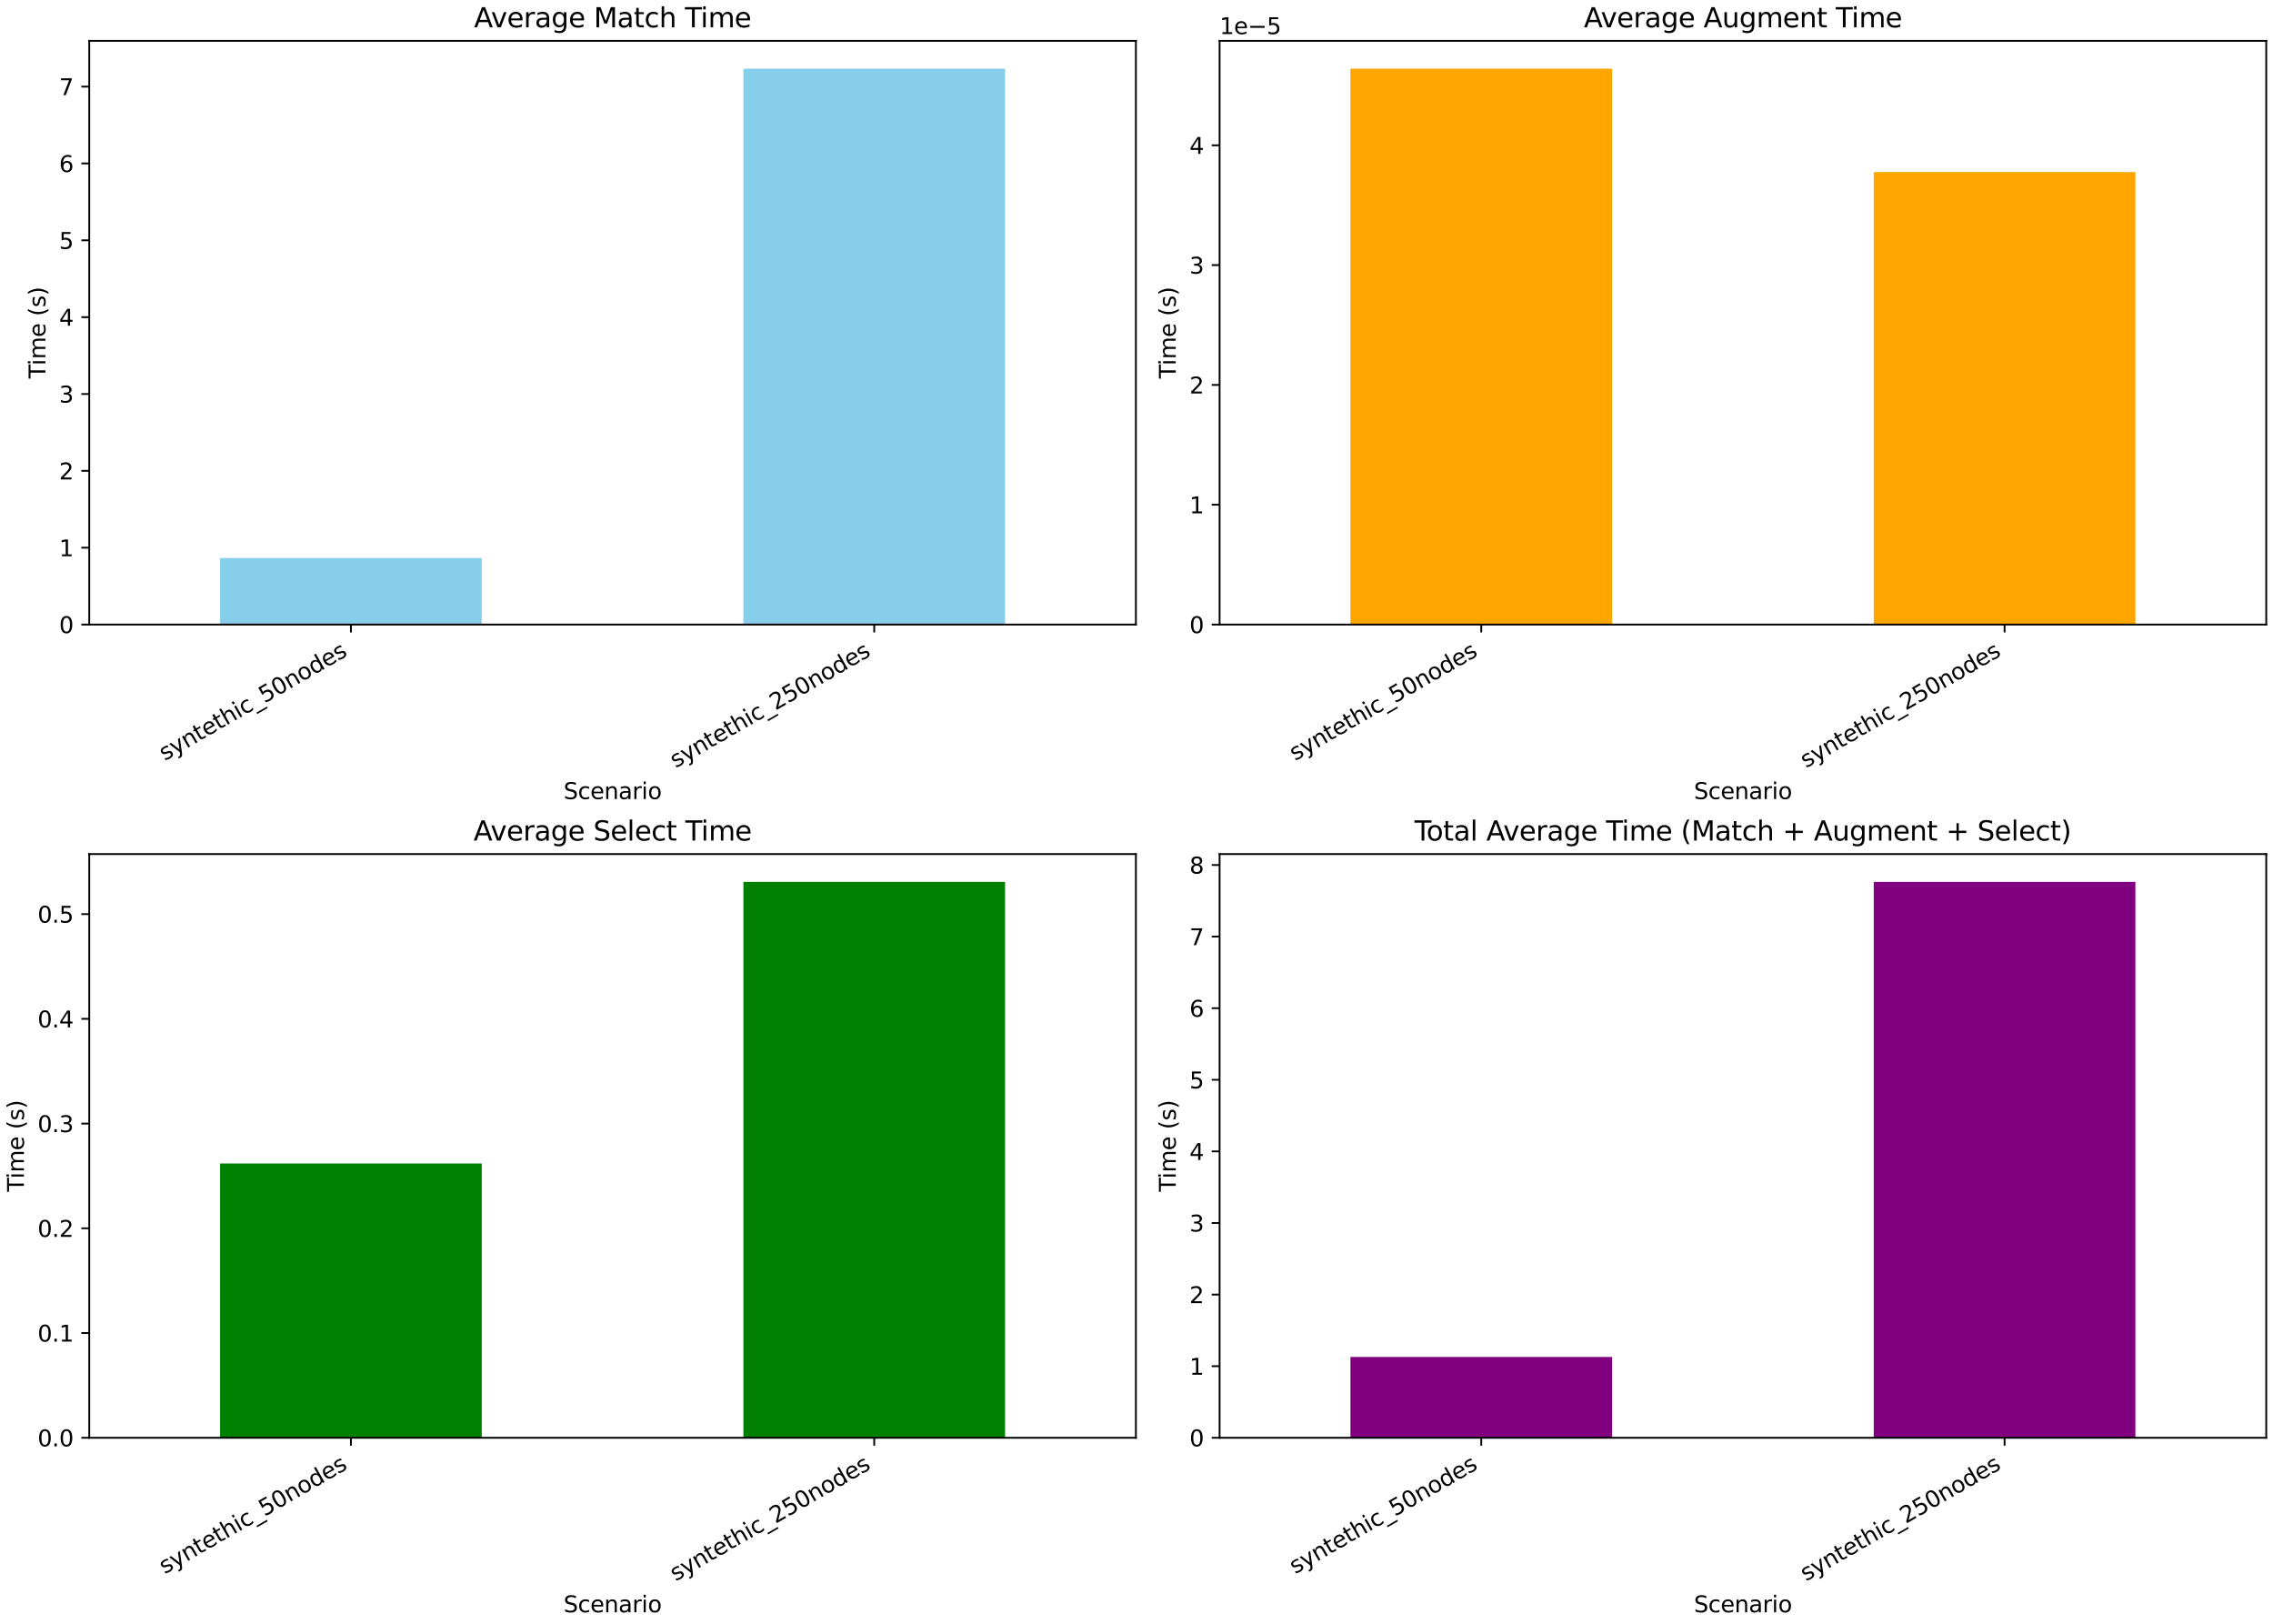 <?xml version="1.0" encoding="utf-8" standalone="no"?>
<!DOCTYPE svg PUBLIC "-//W3C//DTD SVG 1.1//EN"
  "http://www.w3.org/Graphics/SVG/1.1/DTD/svg11.dtd">
<svg xmlns:xlink="http://www.w3.org/1999/xlink" width="1008pt" height="720pt" viewBox="0 0 1008 720" xmlns="http://www.w3.org/2000/svg" version="1.1">
 <defs>
  <style type="text/css">*{stroke-linejoin: round; stroke-linecap: butt}</style>
 </defs>
 <g id="figure_1">
  <g id="patch_1">
   <path d="M 0 720 
L 1008 720 
L 1008 0 
L 0 0 
z
" style="fill: #ffffff"/>
  </g>
  <g id="axes_1">
   <g id="patch_2">
    <path d="M 39.581 276.935 
L 503.73 276.935 
L 503.73 18.118 
L 39.581 18.118 
z
" style="fill: #ffffff"/>
   </g>
   <g id="patch_3">
    <path d="M 97.6 276.935 
L 213.637 276.935 
L 213.637 247.419 
L 97.6 247.419 
z
" clip-path="url(#p282d634ac4)" style="fill: #87ceeb"/>
   </g>
   <g id="patch_4">
    <path d="M 329.675 276.935 
L 445.712 276.935 
L 445.712 30.443 
L 329.675 30.443 
z
" clip-path="url(#p282d634ac4)" style="fill: #87ceeb"/>
   </g>
   <g id="matplotlib.axis_1">
    <g id="xtick_1">
     <g id="line2d_1">
      <defs>
       <path id="m4f4ecd2195" d="M 0 0 
L 0 3.5 
" style="stroke: #000000; stroke-width: 0.8"/>
      </defs>
      <g>
       <use xlink:href="#m4f4ecd2195" x="155.619" y="276.935" style="stroke: #000000; stroke-width: 0.8"/>
      </g>
     </g>
     <g id="text_1">
      <!-- syntethic_50nodes -->
      <g transform="translate(73.063 337.499) rotate(-30) scale(0.1 -0.1)">
       <defs>
        <path id="DejaVuSans-73" d="M 2834 3397 
L 2834 2853 
Q 2591 2978 2328 3040 
Q 2066 3103 1784 3103 
Q 1356 3103 1142 2972 
Q 928 2841 928 2578 
Q 928 2378 1081 2264 
Q 1234 2150 1697 2047 
L 1894 2003 
Q 2506 1872 2764 1633 
Q 3022 1394 3022 966 
Q 3022 478 2636 193 
Q 2250 -91 1575 -91 
Q 1294 -91 989 -36 
Q 684 19 347 128 
L 347 722 
Q 666 556 975 473 
Q 1284 391 1588 391 
Q 1994 391 2212 530 
Q 2431 669 2431 922 
Q 2431 1156 2273 1281 
Q 2116 1406 1581 1522 
L 1381 1569 
Q 847 1681 609 1914 
Q 372 2147 372 2553 
Q 372 3047 722 3315 
Q 1072 3584 1716 3584 
Q 2034 3584 2315 3537 
Q 2597 3491 2834 3397 
z
" transform="scale(0.016)"/>
        <path id="DejaVuSans-79" d="M 2059 -325 
Q 1816 -950 1584 -1140 
Q 1353 -1331 966 -1331 
L 506 -1331 
L 506 -850 
L 844 -850 
Q 1081 -850 1212 -737 
Q 1344 -625 1503 -206 
L 1606 56 
L 191 3500 
L 800 3500 
L 1894 763 
L 2988 3500 
L 3597 3500 
L 2059 -325 
z
" transform="scale(0.016)"/>
        <path id="DejaVuSans-6e" d="M 3513 2113 
L 3513 0 
L 2938 0 
L 2938 2094 
Q 2938 2591 2744 2837 
Q 2550 3084 2163 3084 
Q 1697 3084 1428 2787 
Q 1159 2491 1159 1978 
L 1159 0 
L 581 0 
L 581 3500 
L 1159 3500 
L 1159 2956 
Q 1366 3272 1645 3428 
Q 1925 3584 2291 3584 
Q 2894 3584 3203 3211 
Q 3513 2838 3513 2113 
z
" transform="scale(0.016)"/>
        <path id="DejaVuSans-74" d="M 1172 4494 
L 1172 3500 
L 2356 3500 
L 2356 3053 
L 1172 3053 
L 1172 1153 
Q 1172 725 1289 603 
Q 1406 481 1766 481 
L 2356 481 
L 2356 0 
L 1766 0 
Q 1100 0 847 248 
Q 594 497 594 1153 
L 594 3053 
L 172 3053 
L 172 3500 
L 594 3500 
L 594 4494 
L 1172 4494 
z
" transform="scale(0.016)"/>
        <path id="DejaVuSans-65" d="M 3597 1894 
L 3597 1613 
L 953 1613 
Q 991 1019 1311 708 
Q 1631 397 2203 397 
Q 2534 397 2845 478 
Q 3156 559 3463 722 
L 3463 178 
Q 3153 47 2828 -22 
Q 2503 -91 2169 -91 
Q 1331 -91 842 396 
Q 353 884 353 1716 
Q 353 2575 817 3079 
Q 1281 3584 2069 3584 
Q 2775 3584 3186 3129 
Q 3597 2675 3597 1894 
z
M 3022 2063 
Q 3016 2534 2758 2815 
Q 2500 3097 2075 3097 
Q 1594 3097 1305 2825 
Q 1016 2553 972 2059 
L 3022 2063 
z
" transform="scale(0.016)"/>
        <path id="DejaVuSans-68" d="M 3513 2113 
L 3513 0 
L 2938 0 
L 2938 2094 
Q 2938 2591 2744 2837 
Q 2550 3084 2163 3084 
Q 1697 3084 1428 2787 
Q 1159 2491 1159 1978 
L 1159 0 
L 581 0 
L 581 4863 
L 1159 4863 
L 1159 2956 
Q 1366 3272 1645 3428 
Q 1925 3584 2291 3584 
Q 2894 3584 3203 3211 
Q 3513 2838 3513 2113 
z
" transform="scale(0.016)"/>
        <path id="DejaVuSans-69" d="M 603 3500 
L 1178 3500 
L 1178 0 
L 603 0 
L 603 3500 
z
M 603 4863 
L 1178 4863 
L 1178 4134 
L 603 4134 
L 603 4863 
z
" transform="scale(0.016)"/>
        <path id="DejaVuSans-63" d="M 3122 3366 
L 3122 2828 
Q 2878 2963 2633 3030 
Q 2388 3097 2138 3097 
Q 1578 3097 1268 2742 
Q 959 2388 959 1747 
Q 959 1106 1268 751 
Q 1578 397 2138 397 
Q 2388 397 2633 464 
Q 2878 531 3122 666 
L 3122 134 
Q 2881 22 2623 -34 
Q 2366 -91 2075 -91 
Q 1284 -91 818 406 
Q 353 903 353 1747 
Q 353 2603 823 3093 
Q 1294 3584 2113 3584 
Q 2378 3584 2631 3529 
Q 2884 3475 3122 3366 
z
" transform="scale(0.016)"/>
        <path id="DejaVuSans-5f" d="M 3263 -1063 
L 3263 -1509 
L -63 -1509 
L -63 -1063 
L 3263 -1063 
z
" transform="scale(0.016)"/>
        <path id="DejaVuSans-35" d="M 691 4666 
L 3169 4666 
L 3169 4134 
L 1269 4134 
L 1269 2991 
Q 1406 3038 1543 3061 
Q 1681 3084 1819 3084 
Q 2600 3084 3056 2656 
Q 3513 2228 3513 1497 
Q 3513 744 3044 326 
Q 2575 -91 1722 -91 
Q 1428 -91 1123 -41 
Q 819 9 494 109 
L 494 744 
Q 775 591 1075 516 
Q 1375 441 1709 441 
Q 2250 441 2565 725 
Q 2881 1009 2881 1497 
Q 2881 1984 2565 2268 
Q 2250 2553 1709 2553 
Q 1456 2553 1204 2497 
Q 953 2441 691 2322 
L 691 4666 
z
" transform="scale(0.016)"/>
        <path id="DejaVuSans-30" d="M 2034 4250 
Q 1547 4250 1301 3770 
Q 1056 3291 1056 2328 
Q 1056 1369 1301 889 
Q 1547 409 2034 409 
Q 2525 409 2770 889 
Q 3016 1369 3016 2328 
Q 3016 3291 2770 3770 
Q 2525 4250 2034 4250 
z
M 2034 4750 
Q 2819 4750 3233 4129 
Q 3647 3509 3647 2328 
Q 3647 1150 3233 529 
Q 2819 -91 2034 -91 
Q 1250 -91 836 529 
Q 422 1150 422 2328 
Q 422 3509 836 4129 
Q 1250 4750 2034 4750 
z
" transform="scale(0.016)"/>
        <path id="DejaVuSans-6f" d="M 1959 3097 
Q 1497 3097 1228 2736 
Q 959 2375 959 1747 
Q 959 1119 1226 758 
Q 1494 397 1959 397 
Q 2419 397 2687 759 
Q 2956 1122 2956 1747 
Q 2956 2369 2687 2733 
Q 2419 3097 1959 3097 
z
M 1959 3584 
Q 2709 3584 3137 3096 
Q 3566 2609 3566 1747 
Q 3566 888 3137 398 
Q 2709 -91 1959 -91 
Q 1206 -91 779 398 
Q 353 888 353 1747 
Q 353 2609 779 3096 
Q 1206 3584 1959 3584 
z
" transform="scale(0.016)"/>
        <path id="DejaVuSans-64" d="M 2906 2969 
L 2906 4863 
L 3481 4863 
L 3481 0 
L 2906 0 
L 2906 525 
Q 2725 213 2448 61 
Q 2172 -91 1784 -91 
Q 1150 -91 751 415 
Q 353 922 353 1747 
Q 353 2572 751 3078 
Q 1150 3584 1784 3584 
Q 2172 3584 2448 3432 
Q 2725 3281 2906 2969 
z
M 947 1747 
Q 947 1113 1208 752 
Q 1469 391 1925 391 
Q 2381 391 2643 752 
Q 2906 1113 2906 1747 
Q 2906 2381 2643 2742 
Q 2381 3103 1925 3103 
Q 1469 3103 1208 2742 
Q 947 2381 947 1747 
z
" transform="scale(0.016)"/>
       </defs>
       <use xlink:href="#DejaVuSans-73"/>
       <use xlink:href="#DejaVuSans-79" x="52.1"/>
       <use xlink:href="#DejaVuSans-6e" x="111.279"/>
       <use xlink:href="#DejaVuSans-74" x="174.658"/>
       <use xlink:href="#DejaVuSans-65" x="213.867"/>
       <use xlink:href="#DejaVuSans-74" x="275.391"/>
       <use xlink:href="#DejaVuSans-68" x="314.6"/>
       <use xlink:href="#DejaVuSans-69" x="377.979"/>
       <use xlink:href="#DejaVuSans-63" x="405.762"/>
       <use xlink:href="#DejaVuSans-5f" x="460.742"/>
       <use xlink:href="#DejaVuSans-35" x="510.742"/>
       <use xlink:href="#DejaVuSans-30" x="574.365"/>
       <use xlink:href="#DejaVuSans-6e" x="637.988"/>
       <use xlink:href="#DejaVuSans-6f" x="701.367"/>
       <use xlink:href="#DejaVuSans-64" x="762.549"/>
       <use xlink:href="#DejaVuSans-65" x="826.025"/>
       <use xlink:href="#DejaVuSans-73" x="887.549"/>
      </g>
     </g>
    </g>
    <g id="xtick_2">
     <g id="line2d_2">
      <g>
       <use xlink:href="#m4f4ecd2195" x="387.693" y="276.935" style="stroke: #000000; stroke-width: 0.8"/>
      </g>
     </g>
     <g id="text_2">
      <!-- syntethic_250nodes -->
      <g transform="translate(299.627 340.68) rotate(-30) scale(0.1 -0.1)">
       <defs>
        <path id="DejaVuSans-32" d="M 1228 531 
L 3431 531 
L 3431 0 
L 469 0 
L 469 531 
Q 828 903 1448 1529 
Q 2069 2156 2228 2338 
Q 2531 2678 2651 2914 
Q 2772 3150 2772 3378 
Q 2772 3750 2511 3984 
Q 2250 4219 1831 4219 
Q 1534 4219 1204 4116 
Q 875 4013 500 3803 
L 500 4441 
Q 881 4594 1212 4672 
Q 1544 4750 1819 4750 
Q 2544 4750 2975 4387 
Q 3406 4025 3406 3419 
Q 3406 3131 3298 2873 
Q 3191 2616 2906 2266 
Q 2828 2175 2409 1742 
Q 1991 1309 1228 531 
z
" transform="scale(0.016)"/>
       </defs>
       <use xlink:href="#DejaVuSans-73"/>
       <use xlink:href="#DejaVuSans-79" x="52.1"/>
       <use xlink:href="#DejaVuSans-6e" x="111.279"/>
       <use xlink:href="#DejaVuSans-74" x="174.658"/>
       <use xlink:href="#DejaVuSans-65" x="213.867"/>
       <use xlink:href="#DejaVuSans-74" x="275.391"/>
       <use xlink:href="#DejaVuSans-68" x="314.6"/>
       <use xlink:href="#DejaVuSans-69" x="377.979"/>
       <use xlink:href="#DejaVuSans-63" x="405.762"/>
       <use xlink:href="#DejaVuSans-5f" x="460.742"/>
       <use xlink:href="#DejaVuSans-32" x="510.742"/>
       <use xlink:href="#DejaVuSans-35" x="574.365"/>
       <use xlink:href="#DejaVuSans-30" x="637.988"/>
       <use xlink:href="#DejaVuSans-6e" x="701.611"/>
       <use xlink:href="#DejaVuSans-6f" x="764.99"/>
       <use xlink:href="#DejaVuSans-64" x="826.172"/>
       <use xlink:href="#DejaVuSans-65" x="889.648"/>
       <use xlink:href="#DejaVuSans-73" x="951.172"/>
      </g>
     </g>
    </g>
    <g id="text_3">
     <!-- Scenario -->
     <g transform="translate(249.919 354.32) scale(0.1 -0.1)">
      <defs>
       <path id="DejaVuSans-53" d="M 3425 4513 
L 3425 3897 
Q 3066 4069 2747 4153 
Q 2428 4238 2131 4238 
Q 1616 4238 1336 4038 
Q 1056 3838 1056 3469 
Q 1056 3159 1242 3001 
Q 1428 2844 1947 2747 
L 2328 2669 
Q 3034 2534 3370 2195 
Q 3706 1856 3706 1288 
Q 3706 609 3251 259 
Q 2797 -91 1919 -91 
Q 1588 -91 1214 -16 
Q 841 59 441 206 
L 441 856 
Q 825 641 1194 531 
Q 1563 422 1919 422 
Q 2459 422 2753 634 
Q 3047 847 3047 1241 
Q 3047 1584 2836 1778 
Q 2625 1972 2144 2069 
L 1759 2144 
Q 1053 2284 737 2584 
Q 422 2884 422 3419 
Q 422 4038 858 4394 
Q 1294 4750 2059 4750 
Q 2388 4750 2728 4690 
Q 3069 4631 3425 4513 
z
" transform="scale(0.016)"/>
       <path id="DejaVuSans-61" d="M 2194 1759 
Q 1497 1759 1228 1600 
Q 959 1441 959 1056 
Q 959 750 1161 570 
Q 1363 391 1709 391 
Q 2188 391 2477 730 
Q 2766 1069 2766 1631 
L 2766 1759 
L 2194 1759 
z
M 3341 1997 
L 3341 0 
L 2766 0 
L 2766 531 
Q 2569 213 2275 61 
Q 1981 -91 1556 -91 
Q 1019 -91 701 211 
Q 384 513 384 1019 
Q 384 1609 779 1909 
Q 1175 2209 1959 2209 
L 2766 2209 
L 2766 2266 
Q 2766 2663 2505 2880 
Q 2244 3097 1772 3097 
Q 1472 3097 1187 3025 
Q 903 2953 641 2809 
L 641 3341 
Q 956 3463 1253 3523 
Q 1550 3584 1831 3584 
Q 2591 3584 2966 3190 
Q 3341 2797 3341 1997 
z
" transform="scale(0.016)"/>
       <path id="DejaVuSans-72" d="M 2631 2963 
Q 2534 3019 2420 3045 
Q 2306 3072 2169 3072 
Q 1681 3072 1420 2755 
Q 1159 2438 1159 1844 
L 1159 0 
L 581 0 
L 581 3500 
L 1159 3500 
L 1159 2956 
Q 1341 3275 1631 3429 
Q 1922 3584 2338 3584 
Q 2397 3584 2469 3576 
Q 2541 3569 2628 3553 
L 2631 2963 
z
" transform="scale(0.016)"/>
      </defs>
      <use xlink:href="#DejaVuSans-53"/>
      <use xlink:href="#DejaVuSans-63" x="63.477"/>
      <use xlink:href="#DejaVuSans-65" x="118.457"/>
      <use xlink:href="#DejaVuSans-6e" x="179.98"/>
      <use xlink:href="#DejaVuSans-61" x="243.359"/>
      <use xlink:href="#DejaVuSans-72" x="304.639"/>
      <use xlink:href="#DejaVuSans-69" x="345.752"/>
      <use xlink:href="#DejaVuSans-6f" x="373.535"/>
     </g>
    </g>
   </g>
   <g id="matplotlib.axis_2">
    <g id="ytick_1">
     <g id="line2d_3">
      <defs>
       <path id="m8042b9b52f" d="M 0 0 
L -3.5 0 
" style="stroke: #000000; stroke-width: 0.8"/>
      </defs>
      <g>
       <use xlink:href="#m8042b9b52f" x="39.581" y="276.935" style="stroke: #000000; stroke-width: 0.8"/>
      </g>
     </g>
     <g id="text_4">
      <!-- 0 -->
      <g transform="translate(26.219 280.735) scale(0.1 -0.1)">
       <use xlink:href="#DejaVuSans-30"/>
      </g>
     </g>
    </g>
    <g id="ytick_2">
     <g id="line2d_4">
      <g>
       <use xlink:href="#m8042b9b52f" x="39.581" y="242.859" style="stroke: #000000; stroke-width: 0.8"/>
      </g>
     </g>
     <g id="text_5">
      <!-- 1 -->
      <g transform="translate(26.219 246.658) scale(0.1 -0.1)">
       <defs>
        <path id="DejaVuSans-31" d="M 794 531 
L 1825 531 
L 1825 4091 
L 703 3866 
L 703 4441 
L 1819 4666 
L 2450 4666 
L 2450 531 
L 3481 531 
L 3481 0 
L 794 0 
L 794 531 
z
" transform="scale(0.016)"/>
       </defs>
       <use xlink:href="#DejaVuSans-31"/>
      </g>
     </g>
    </g>
    <g id="ytick_3">
     <g id="line2d_5">
      <g>
       <use xlink:href="#m8042b9b52f" x="39.581" y="208.783" style="stroke: #000000; stroke-width: 0.8"/>
      </g>
     </g>
     <g id="text_6">
      <!-- 2 -->
      <g transform="translate(26.219 212.582) scale(0.1 -0.1)">
       <use xlink:href="#DejaVuSans-32"/>
      </g>
     </g>
    </g>
    <g id="ytick_4">
     <g id="line2d_6">
      <g>
       <use xlink:href="#m8042b9b52f" x="39.581" y="174.706" style="stroke: #000000; stroke-width: 0.8"/>
      </g>
     </g>
     <g id="text_7">
      <!-- 3 -->
      <g transform="translate(26.219 178.505) scale(0.1 -0.1)">
       <defs>
        <path id="DejaVuSans-33" d="M 2597 2516 
Q 3050 2419 3304 2112 
Q 3559 1806 3559 1356 
Q 3559 666 3084 287 
Q 2609 -91 1734 -91 
Q 1441 -91 1130 -33 
Q 819 25 488 141 
L 488 750 
Q 750 597 1062 519 
Q 1375 441 1716 441 
Q 2309 441 2620 675 
Q 2931 909 2931 1356 
Q 2931 1769 2642 2001 
Q 2353 2234 1838 2234 
L 1294 2234 
L 1294 2753 
L 1863 2753 
Q 2328 2753 2575 2939 
Q 2822 3125 2822 3475 
Q 2822 3834 2567 4026 
Q 2313 4219 1838 4219 
Q 1578 4219 1281 4162 
Q 984 4106 628 3988 
L 628 4550 
Q 988 4650 1302 4700 
Q 1616 4750 1894 4750 
Q 2613 4750 3031 4423 
Q 3450 4097 3450 3541 
Q 3450 3153 3228 2886 
Q 3006 2619 2597 2516 
z
" transform="scale(0.016)"/>
       </defs>
       <use xlink:href="#DejaVuSans-33"/>
      </g>
     </g>
    </g>
    <g id="ytick_5">
     <g id="line2d_7">
      <g>
       <use xlink:href="#m8042b9b52f" x="39.581" y="140.63" style="stroke: #000000; stroke-width: 0.8"/>
      </g>
     </g>
     <g id="text_8">
      <!-- 4 -->
      <g transform="translate(26.219 144.429) scale(0.1 -0.1)">
       <defs>
        <path id="DejaVuSans-34" d="M 2419 4116 
L 825 1625 
L 2419 1625 
L 2419 4116 
z
M 2253 4666 
L 3047 4666 
L 3047 1625 
L 3713 1625 
L 3713 1100 
L 3047 1100 
L 3047 0 
L 2419 0 
L 2419 1100 
L 313 1100 
L 313 1709 
L 2253 4666 
z
" transform="scale(0.016)"/>
       </defs>
       <use xlink:href="#DejaVuSans-34"/>
      </g>
     </g>
    </g>
    <g id="ytick_6">
     <g id="line2d_8">
      <g>
       <use xlink:href="#m8042b9b52f" x="39.581" y="106.553" style="stroke: #000000; stroke-width: 0.8"/>
      </g>
     </g>
     <g id="text_9">
      <!-- 5 -->
      <g transform="translate(26.219 110.353) scale(0.1 -0.1)">
       <use xlink:href="#DejaVuSans-35"/>
      </g>
     </g>
    </g>
    <g id="ytick_7">
     <g id="line2d_9">
      <g>
       <use xlink:href="#m8042b9b52f" x="39.581" y="72.477" style="stroke: #000000; stroke-width: 0.8"/>
      </g>
     </g>
     <g id="text_10">
      <!-- 6 -->
      <g transform="translate(26.219 76.276) scale(0.1 -0.1)">
       <defs>
        <path id="DejaVuSans-36" d="M 2113 2584 
Q 1688 2584 1439 2293 
Q 1191 2003 1191 1497 
Q 1191 994 1439 701 
Q 1688 409 2113 409 
Q 2538 409 2786 701 
Q 3034 994 3034 1497 
Q 3034 2003 2786 2293 
Q 2538 2584 2113 2584 
z
M 3366 4563 
L 3366 3988 
Q 3128 4100 2886 4159 
Q 2644 4219 2406 4219 
Q 1781 4219 1451 3797 
Q 1122 3375 1075 2522 
Q 1259 2794 1537 2939 
Q 1816 3084 2150 3084 
Q 2853 3084 3261 2657 
Q 3669 2231 3669 1497 
Q 3669 778 3244 343 
Q 2819 -91 2113 -91 
Q 1303 -91 875 529 
Q 447 1150 447 2328 
Q 447 3434 972 4092 
Q 1497 4750 2381 4750 
Q 2619 4750 2861 4703 
Q 3103 4656 3366 4563 
z
" transform="scale(0.016)"/>
       </defs>
       <use xlink:href="#DejaVuSans-36"/>
      </g>
     </g>
    </g>
    <g id="ytick_8">
     <g id="line2d_10">
      <g>
       <use xlink:href="#m8042b9b52f" x="39.581" y="38.401" style="stroke: #000000; stroke-width: 0.8"/>
      </g>
     </g>
     <g id="text_11">
      <!-- 7 -->
      <g transform="translate(26.219 42.2) scale(0.1 -0.1)">
       <defs>
        <path id="DejaVuSans-37" d="M 525 4666 
L 3525 4666 
L 3525 4397 
L 1831 0 
L 1172 0 
L 2766 4134 
L 525 4134 
L 525 4666 
z
" transform="scale(0.016)"/>
       </defs>
       <use xlink:href="#DejaVuSans-37"/>
      </g>
     </g>
    </g>
    <g id="text_12">
     <!-- Time (s) -->
     <g transform="translate(20.139 167.856) rotate(-90) scale(0.1 -0.1)">
      <defs>
       <path id="DejaVuSans-54" d="M -19 4666 
L 3928 4666 
L 3928 4134 
L 2272 4134 
L 2272 0 
L 1638 0 
L 1638 4134 
L -19 4134 
L -19 4666 
z
" transform="scale(0.016)"/>
       <path id="DejaVuSans-6d" d="M 3328 2828 
Q 3544 3216 3844 3400 
Q 4144 3584 4550 3584 
Q 5097 3584 5394 3201 
Q 5691 2819 5691 2113 
L 5691 0 
L 5113 0 
L 5113 2094 
Q 5113 2597 4934 2840 
Q 4756 3084 4391 3084 
Q 3944 3084 3684 2787 
Q 3425 2491 3425 1978 
L 3425 0 
L 2847 0 
L 2847 2094 
Q 2847 2600 2669 2842 
Q 2491 3084 2119 3084 
Q 1678 3084 1418 2786 
Q 1159 2488 1159 1978 
L 1159 0 
L 581 0 
L 581 3500 
L 1159 3500 
L 1159 2956 
Q 1356 3278 1631 3431 
Q 1906 3584 2284 3584 
Q 2666 3584 2933 3390 
Q 3200 3197 3328 2828 
z
" transform="scale(0.016)"/>
       <path id="DejaVuSans-20" transform="scale(0.016)"/>
       <path id="DejaVuSans-28" d="M 1984 4856 
Q 1566 4138 1362 3434 
Q 1159 2731 1159 2009 
Q 1159 1288 1364 580 
Q 1569 -128 1984 -844 
L 1484 -844 
Q 1016 -109 783 600 
Q 550 1309 550 2009 
Q 550 2706 781 3412 
Q 1013 4119 1484 4856 
L 1984 4856 
z
" transform="scale(0.016)"/>
       <path id="DejaVuSans-29" d="M 513 4856 
L 1013 4856 
Q 1481 4119 1714 3412 
Q 1947 2706 1947 2009 
Q 1947 1309 1714 600 
Q 1481 -109 1013 -844 
L 513 -844 
Q 928 -128 1133 580 
Q 1338 1288 1338 2009 
Q 1338 2731 1133 3434 
Q 928 4138 513 4856 
z
" transform="scale(0.016)"/>
      </defs>
      <use xlink:href="#DejaVuSans-54"/>
      <use xlink:href="#DejaVuSans-69" x="57.959"/>
      <use xlink:href="#DejaVuSans-6d" x="85.742"/>
      <use xlink:href="#DejaVuSans-65" x="183.154"/>
      <use xlink:href="#DejaVuSans-20" x="244.678"/>
      <use xlink:href="#DejaVuSans-28" x="276.465"/>
      <use xlink:href="#DejaVuSans-73" x="315.479"/>
      <use xlink:href="#DejaVuSans-29" x="367.578"/>
     </g>
    </g>
   </g>
   <g id="patch_5">
    <path d="M 39.581 276.935 
L 39.581 18.118 
" style="fill: none; stroke: #000000; stroke-width: 0.8; stroke-linejoin: miter; stroke-linecap: square"/>
   </g>
   <g id="patch_6">
    <path d="M 503.73 276.935 
L 503.73 18.118 
" style="fill: none; stroke: #000000; stroke-width: 0.8; stroke-linejoin: miter; stroke-linecap: square"/>
   </g>
   <g id="patch_7">
    <path d="M 39.581 276.935 
L 503.73 276.935 
" style="fill: none; stroke: #000000; stroke-width: 0.8; stroke-linejoin: miter; stroke-linecap: square"/>
   </g>
   <g id="patch_8">
    <path d="M 39.581 18.118 
L 503.73 18.118 
" style="fill: none; stroke: #000000; stroke-width: 0.8; stroke-linejoin: miter; stroke-linecap: square"/>
   </g>
   <g id="text_13">
    <!-- Average Match Time -->
    <g transform="translate(210.215 12.118) scale(0.12 -0.12)">
     <defs>
      <path id="DejaVuSans-41" d="M 2188 4044 
L 1331 1722 
L 3047 1722 
L 2188 4044 
z
M 1831 4666 
L 2547 4666 
L 4325 0 
L 3669 0 
L 3244 1197 
L 1141 1197 
L 716 0 
L 50 0 
L 1831 4666 
z
" transform="scale(0.016)"/>
      <path id="DejaVuSans-76" d="M 191 3500 
L 800 3500 
L 1894 563 
L 2988 3500 
L 3597 3500 
L 2284 0 
L 1503 0 
L 191 3500 
z
" transform="scale(0.016)"/>
      <path id="DejaVuSans-67" d="M 2906 1791 
Q 2906 2416 2648 2759 
Q 2391 3103 1925 3103 
Q 1463 3103 1205 2759 
Q 947 2416 947 1791 
Q 947 1169 1205 825 
Q 1463 481 1925 481 
Q 2391 481 2648 825 
Q 2906 1169 2906 1791 
z
M 3481 434 
Q 3481 -459 3084 -895 
Q 2688 -1331 1869 -1331 
Q 1566 -1331 1297 -1286 
Q 1028 -1241 775 -1147 
L 775 -588 
Q 1028 -725 1275 -790 
Q 1522 -856 1778 -856 
Q 2344 -856 2625 -561 
Q 2906 -266 2906 331 
L 2906 616 
Q 2728 306 2450 153 
Q 2172 0 1784 0 
Q 1141 0 747 490 
Q 353 981 353 1791 
Q 353 2603 747 3093 
Q 1141 3584 1784 3584 
Q 2172 3584 2450 3431 
Q 2728 3278 2906 2969 
L 2906 3500 
L 3481 3500 
L 3481 434 
z
" transform="scale(0.016)"/>
      <path id="DejaVuSans-4d" d="M 628 4666 
L 1569 4666 
L 2759 1491 
L 3956 4666 
L 4897 4666 
L 4897 0 
L 4281 0 
L 4281 4097 
L 3078 897 
L 2444 897 
L 1241 4097 
L 1241 0 
L 628 0 
L 628 4666 
z
" transform="scale(0.016)"/>
     </defs>
     <use xlink:href="#DejaVuSans-41"/>
     <use xlink:href="#DejaVuSans-76" x="62.533"/>
     <use xlink:href="#DejaVuSans-65" x="121.713"/>
     <use xlink:href="#DejaVuSans-72" x="183.236"/>
     <use xlink:href="#DejaVuSans-61" x="224.35"/>
     <use xlink:href="#DejaVuSans-67" x="285.629"/>
     <use xlink:href="#DejaVuSans-65" x="349.105"/>
     <use xlink:href="#DejaVuSans-20" x="410.629"/>
     <use xlink:href="#DejaVuSans-4d" x="442.416"/>
     <use xlink:href="#DejaVuSans-61" x="528.695"/>
     <use xlink:href="#DejaVuSans-74" x="589.975"/>
     <use xlink:href="#DejaVuSans-63" x="629.184"/>
     <use xlink:href="#DejaVuSans-68" x="684.164"/>
     <use xlink:href="#DejaVuSans-20" x="747.543"/>
     <use xlink:href="#DejaVuSans-54" x="779.33"/>
     <use xlink:href="#DejaVuSans-69" x="837.289"/>
     <use xlink:href="#DejaVuSans-6d" x="865.072"/>
     <use xlink:href="#DejaVuSans-65" x="962.484"/>
    </g>
   </g>
  </g>
  <g id="axes_2">
   <g id="patch_9">
    <path d="M 540.851 276.935 
L 1005 276.935 
L 1005 18.118 
L 540.851 18.118 
z
" style="fill: #ffffff"/>
   </g>
   <g id="patch_10">
    <path d="M 598.87 276.935 
L 714.907 276.935 
L 714.907 30.443 
L 598.87 30.443 
z
" clip-path="url(#pa2c35eff5b)" style="fill: #ffa500"/>
   </g>
   <g id="patch_11">
    <path d="M 830.944 276.935 
L 946.981 276.935 
L 946.981 76.296 
L 830.944 76.296 
z
" clip-path="url(#pa2c35eff5b)" style="fill: #ffa500"/>
   </g>
   <g id="matplotlib.axis_3">
    <g id="xtick_3">
     <g id="line2d_11">
      <g>
       <use xlink:href="#m4f4ecd2195" x="656.888" y="276.935" style="stroke: #000000; stroke-width: 0.8"/>
      </g>
     </g>
     <g id="text_14">
      <!-- syntethic_50nodes -->
      <g transform="translate(574.333 337.499) rotate(-30) scale(0.1 -0.1)">
       <use xlink:href="#DejaVuSans-73"/>
       <use xlink:href="#DejaVuSans-79" x="52.1"/>
       <use xlink:href="#DejaVuSans-6e" x="111.279"/>
       <use xlink:href="#DejaVuSans-74" x="174.658"/>
       <use xlink:href="#DejaVuSans-65" x="213.867"/>
       <use xlink:href="#DejaVuSans-74" x="275.391"/>
       <use xlink:href="#DejaVuSans-68" x="314.6"/>
       <use xlink:href="#DejaVuSans-69" x="377.979"/>
       <use xlink:href="#DejaVuSans-63" x="405.762"/>
       <use xlink:href="#DejaVuSans-5f" x="460.742"/>
       <use xlink:href="#DejaVuSans-35" x="510.742"/>
       <use xlink:href="#DejaVuSans-30" x="574.365"/>
       <use xlink:href="#DejaVuSans-6e" x="637.988"/>
       <use xlink:href="#DejaVuSans-6f" x="701.367"/>
       <use xlink:href="#DejaVuSans-64" x="762.549"/>
       <use xlink:href="#DejaVuSans-65" x="826.025"/>
       <use xlink:href="#DejaVuSans-73" x="887.549"/>
      </g>
     </g>
    </g>
    <g id="xtick_4">
     <g id="line2d_12">
      <g>
       <use xlink:href="#m4f4ecd2195" x="888.963" y="276.935" style="stroke: #000000; stroke-width: 0.8"/>
      </g>
     </g>
     <g id="text_15">
      <!-- syntethic_250nodes -->
      <g transform="translate(800.897 340.68) rotate(-30) scale(0.1 -0.1)">
       <use xlink:href="#DejaVuSans-73"/>
       <use xlink:href="#DejaVuSans-79" x="52.1"/>
       <use xlink:href="#DejaVuSans-6e" x="111.279"/>
       <use xlink:href="#DejaVuSans-74" x="174.658"/>
       <use xlink:href="#DejaVuSans-65" x="213.867"/>
       <use xlink:href="#DejaVuSans-74" x="275.391"/>
       <use xlink:href="#DejaVuSans-68" x="314.6"/>
       <use xlink:href="#DejaVuSans-69" x="377.979"/>
       <use xlink:href="#DejaVuSans-63" x="405.762"/>
       <use xlink:href="#DejaVuSans-5f" x="460.742"/>
       <use xlink:href="#DejaVuSans-32" x="510.742"/>
       <use xlink:href="#DejaVuSans-35" x="574.365"/>
       <use xlink:href="#DejaVuSans-30" x="637.988"/>
       <use xlink:href="#DejaVuSans-6e" x="701.611"/>
       <use xlink:href="#DejaVuSans-6f" x="764.99"/>
       <use xlink:href="#DejaVuSans-64" x="826.172"/>
       <use xlink:href="#DejaVuSans-65" x="889.648"/>
       <use xlink:href="#DejaVuSans-73" x="951.172"/>
      </g>
     </g>
    </g>
    <g id="text_16">
     <!-- Scenario -->
     <g transform="translate(751.189 354.32) scale(0.1 -0.1)">
      <use xlink:href="#DejaVuSans-53"/>
      <use xlink:href="#DejaVuSans-63" x="63.477"/>
      <use xlink:href="#DejaVuSans-65" x="118.457"/>
      <use xlink:href="#DejaVuSans-6e" x="179.98"/>
      <use xlink:href="#DejaVuSans-61" x="243.359"/>
      <use xlink:href="#DejaVuSans-72" x="304.639"/>
      <use xlink:href="#DejaVuSans-69" x="345.752"/>
      <use xlink:href="#DejaVuSans-6f" x="373.535"/>
     </g>
    </g>
   </g>
   <g id="matplotlib.axis_4">
    <g id="ytick_9">
     <g id="line2d_13">
      <g>
       <use xlink:href="#m8042b9b52f" x="540.851" y="276.935" style="stroke: #000000; stroke-width: 0.8"/>
      </g>
     </g>
     <g id="text_17">
      <!-- 0 -->
      <g transform="translate(527.488 280.735) scale(0.1 -0.1)">
       <use xlink:href="#DejaVuSans-30"/>
      </g>
     </g>
    </g>
    <g id="ytick_10">
     <g id="line2d_14">
      <g>
       <use xlink:href="#m8042b9b52f" x="540.851" y="223.808" style="stroke: #000000; stroke-width: 0.8"/>
      </g>
     </g>
     <g id="text_18">
      <!-- 1 -->
      <g transform="translate(527.488 227.607) scale(0.1 -0.1)">
       <use xlink:href="#DejaVuSans-31"/>
      </g>
     </g>
    </g>
    <g id="ytick_11">
     <g id="line2d_15">
      <g>
       <use xlink:href="#m8042b9b52f" x="540.851" y="170.68" style="stroke: #000000; stroke-width: 0.8"/>
      </g>
     </g>
     <g id="text_19">
      <!-- 2 -->
      <g transform="translate(527.488 174.479) scale(0.1 -0.1)">
       <use xlink:href="#DejaVuSans-32"/>
      </g>
     </g>
    </g>
    <g id="ytick_12">
     <g id="line2d_16">
      <g>
       <use xlink:href="#m8042b9b52f" x="540.851" y="117.552" style="stroke: #000000; stroke-width: 0.8"/>
      </g>
     </g>
     <g id="text_20">
      <!-- 3 -->
      <g transform="translate(527.488 121.352) scale(0.1 -0.1)">
       <use xlink:href="#DejaVuSans-33"/>
      </g>
     </g>
    </g>
    <g id="ytick_13">
     <g id="line2d_17">
      <g>
       <use xlink:href="#m8042b9b52f" x="540.851" y="64.425" style="stroke: #000000; stroke-width: 0.8"/>
      </g>
     </g>
     <g id="text_21">
      <!-- 4 -->
      <g transform="translate(527.488 68.224) scale(0.1 -0.1)">
       <use xlink:href="#DejaVuSans-34"/>
      </g>
     </g>
    </g>
    <g id="text_22">
     <!-- Time (s) -->
     <g transform="translate(521.409 167.856) rotate(-90) scale(0.1 -0.1)">
      <use xlink:href="#DejaVuSans-54"/>
      <use xlink:href="#DejaVuSans-69" x="57.959"/>
      <use xlink:href="#DejaVuSans-6d" x="85.742"/>
      <use xlink:href="#DejaVuSans-65" x="183.154"/>
      <use xlink:href="#DejaVuSans-20" x="244.678"/>
      <use xlink:href="#DejaVuSans-28" x="276.465"/>
      <use xlink:href="#DejaVuSans-73" x="315.479"/>
      <use xlink:href="#DejaVuSans-29" x="367.578"/>
     </g>
    </g>
    <g id="text_23">
     <!-- 1e−5 -->
     <g transform="translate(540.851 15.118) scale(0.1 -0.1)">
      <defs>
       <path id="DejaVuSans-2212" d="M 678 2272 
L 4684 2272 
L 4684 1741 
L 678 1741 
L 678 2272 
z
" transform="scale(0.016)"/>
      </defs>
      <use xlink:href="#DejaVuSans-31"/>
      <use xlink:href="#DejaVuSans-65" x="63.623"/>
      <use xlink:href="#DejaVuSans-2212" x="125.146"/>
      <use xlink:href="#DejaVuSans-35" x="208.936"/>
     </g>
    </g>
   </g>
   <g id="patch_12">
    <path d="M 540.851 276.935 
L 540.851 18.118 
" style="fill: none; stroke: #000000; stroke-width: 0.8; stroke-linejoin: miter; stroke-linecap: square"/>
   </g>
   <g id="patch_13">
    <path d="M 1005 276.935 
L 1005 18.118 
" style="fill: none; stroke: #000000; stroke-width: 0.8; stroke-linejoin: miter; stroke-linecap: square"/>
   </g>
   <g id="patch_14">
    <path d="M 540.851 276.935 
L 1005 276.935 
" style="fill: none; stroke: #000000; stroke-width: 0.8; stroke-linejoin: miter; stroke-linecap: square"/>
   </g>
   <g id="patch_15">
    <path d="M 540.851 18.118 
L 1005 18.118 
" style="fill: none; stroke: #000000; stroke-width: 0.8; stroke-linejoin: miter; stroke-linecap: square"/>
   </g>
   <g id="text_24">
    <!-- Average Augment Time -->
    <g transform="translate(702.385 12.118) scale(0.12 -0.12)">
     <defs>
      <path id="DejaVuSans-75" d="M 544 1381 
L 544 3500 
L 1119 3500 
L 1119 1403 
Q 1119 906 1312 657 
Q 1506 409 1894 409 
Q 2359 409 2629 706 
Q 2900 1003 2900 1516 
L 2900 3500 
L 3475 3500 
L 3475 0 
L 2900 0 
L 2900 538 
Q 2691 219 2414 64 
Q 2138 -91 1772 -91 
Q 1169 -91 856 284 
Q 544 659 544 1381 
z
M 1991 3584 
L 1991 3584 
z
" transform="scale(0.016)"/>
     </defs>
     <use xlink:href="#DejaVuSans-41"/>
     <use xlink:href="#DejaVuSans-76" x="62.533"/>
     <use xlink:href="#DejaVuSans-65" x="121.713"/>
     <use xlink:href="#DejaVuSans-72" x="183.236"/>
     <use xlink:href="#DejaVuSans-61" x="224.35"/>
     <use xlink:href="#DejaVuSans-67" x="285.629"/>
     <use xlink:href="#DejaVuSans-65" x="349.105"/>
     <use xlink:href="#DejaVuSans-20" x="410.629"/>
     <use xlink:href="#DejaVuSans-41" x="442.416"/>
     <use xlink:href="#DejaVuSans-75" x="510.824"/>
     <use xlink:href="#DejaVuSans-67" x="574.203"/>
     <use xlink:href="#DejaVuSans-6d" x="637.68"/>
     <use xlink:href="#DejaVuSans-65" x="735.092"/>
     <use xlink:href="#DejaVuSans-6e" x="796.615"/>
     <use xlink:href="#DejaVuSans-74" x="859.994"/>
     <use xlink:href="#DejaVuSans-20" x="899.203"/>
     <use xlink:href="#DejaVuSans-54" x="930.99"/>
     <use xlink:href="#DejaVuSans-69" x="988.949"/>
     <use xlink:href="#DejaVuSans-6d" x="1016.732"/>
     <use xlink:href="#DejaVuSans-65" x="1114.145"/>
    </g>
   </g>
  </g>
  <g id="axes_3">
   <g id="patch_16">
    <path d="M 39.581 637.535 
L 503.73 637.535 
L 503.73 378.718 
L 39.581 378.718 
z
" style="fill: #ffffff"/>
   </g>
   <g id="patch_17">
    <path d="M 97.6 637.535 
L 213.637 637.535 
L 213.637 515.908 
L 97.6 515.908 
z
" clip-path="url(#pe91a56dc78)" style="fill: #008000"/>
   </g>
   <g id="patch_18">
    <path d="M 329.675 637.535 
L 445.712 637.535 
L 445.712 391.043 
L 329.675 391.043 
z
" clip-path="url(#pe91a56dc78)" style="fill: #008000"/>
   </g>
   <g id="matplotlib.axis_5">
    <g id="xtick_5">
     <g id="line2d_18">
      <g>
       <use xlink:href="#m4f4ecd2195" x="155.619" y="637.535" style="stroke: #000000; stroke-width: 0.8"/>
      </g>
     </g>
     <g id="text_25">
      <!-- syntethic_50nodes -->
      <g transform="translate(73.063 698.098) rotate(-30) scale(0.1 -0.1)">
       <use xlink:href="#DejaVuSans-73"/>
       <use xlink:href="#DejaVuSans-79" x="52.1"/>
       <use xlink:href="#DejaVuSans-6e" x="111.279"/>
       <use xlink:href="#DejaVuSans-74" x="174.658"/>
       <use xlink:href="#DejaVuSans-65" x="213.867"/>
       <use xlink:href="#DejaVuSans-74" x="275.391"/>
       <use xlink:href="#DejaVuSans-68" x="314.6"/>
       <use xlink:href="#DejaVuSans-69" x="377.979"/>
       <use xlink:href="#DejaVuSans-63" x="405.762"/>
       <use xlink:href="#DejaVuSans-5f" x="460.742"/>
       <use xlink:href="#DejaVuSans-35" x="510.742"/>
       <use xlink:href="#DejaVuSans-30" x="574.365"/>
       <use xlink:href="#DejaVuSans-6e" x="637.988"/>
       <use xlink:href="#DejaVuSans-6f" x="701.367"/>
       <use xlink:href="#DejaVuSans-64" x="762.549"/>
       <use xlink:href="#DejaVuSans-65" x="826.025"/>
       <use xlink:href="#DejaVuSans-73" x="887.549"/>
      </g>
     </g>
    </g>
    <g id="xtick_6">
     <g id="line2d_19">
      <g>
       <use xlink:href="#m4f4ecd2195" x="387.693" y="637.535" style="stroke: #000000; stroke-width: 0.8"/>
      </g>
     </g>
     <g id="text_26">
      <!-- syntethic_250nodes -->
      <g transform="translate(299.627 701.28) rotate(-30) scale(0.1 -0.1)">
       <use xlink:href="#DejaVuSans-73"/>
       <use xlink:href="#DejaVuSans-79" x="52.1"/>
       <use xlink:href="#DejaVuSans-6e" x="111.279"/>
       <use xlink:href="#DejaVuSans-74" x="174.658"/>
       <use xlink:href="#DejaVuSans-65" x="213.867"/>
       <use xlink:href="#DejaVuSans-74" x="275.391"/>
       <use xlink:href="#DejaVuSans-68" x="314.6"/>
       <use xlink:href="#DejaVuSans-69" x="377.979"/>
       <use xlink:href="#DejaVuSans-63" x="405.762"/>
       <use xlink:href="#DejaVuSans-5f" x="460.742"/>
       <use xlink:href="#DejaVuSans-32" x="510.742"/>
       <use xlink:href="#DejaVuSans-35" x="574.365"/>
       <use xlink:href="#DejaVuSans-30" x="637.988"/>
       <use xlink:href="#DejaVuSans-6e" x="701.611"/>
       <use xlink:href="#DejaVuSans-6f" x="764.99"/>
       <use xlink:href="#DejaVuSans-64" x="826.172"/>
       <use xlink:href="#DejaVuSans-65" x="889.648"/>
       <use xlink:href="#DejaVuSans-73" x="951.172"/>
      </g>
     </g>
    </g>
    <g id="text_27">
     <!-- Scenario -->
     <g transform="translate(249.919 714.92) scale(0.1 -0.1)">
      <use xlink:href="#DejaVuSans-53"/>
      <use xlink:href="#DejaVuSans-63" x="63.477"/>
      <use xlink:href="#DejaVuSans-65" x="118.457"/>
      <use xlink:href="#DejaVuSans-6e" x="179.98"/>
      <use xlink:href="#DejaVuSans-61" x="243.359"/>
      <use xlink:href="#DejaVuSans-72" x="304.639"/>
      <use xlink:href="#DejaVuSans-69" x="345.752"/>
      <use xlink:href="#DejaVuSans-6f" x="373.535"/>
     </g>
    </g>
   </g>
   <g id="matplotlib.axis_6">
    <g id="ytick_14">
     <g id="line2d_20">
      <g>
       <use xlink:href="#m8042b9b52f" x="39.581" y="637.535" style="stroke: #000000; stroke-width: 0.8"/>
      </g>
     </g>
     <g id="text_28">
      <!-- 0.0 -->
      <g transform="translate(16.678 641.334) scale(0.1 -0.1)">
       <defs>
        <path id="DejaVuSans-2e" d="M 684 794 
L 1344 794 
L 1344 0 
L 684 0 
L 684 794 
z
" transform="scale(0.016)"/>
       </defs>
       <use xlink:href="#DejaVuSans-30"/>
       <use xlink:href="#DejaVuSans-2e" x="63.623"/>
       <use xlink:href="#DejaVuSans-30" x="95.41"/>
      </g>
     </g>
    </g>
    <g id="ytick_15">
     <g id="line2d_21">
      <g>
       <use xlink:href="#m8042b9b52f" x="39.581" y="591.095" style="stroke: #000000; stroke-width: 0.8"/>
      </g>
     </g>
     <g id="text_29">
      <!-- 0.1 -->
      <g transform="translate(16.678 594.894) scale(0.1 -0.1)">
       <use xlink:href="#DejaVuSans-30"/>
       <use xlink:href="#DejaVuSans-2e" x="63.623"/>
       <use xlink:href="#DejaVuSans-31" x="95.41"/>
      </g>
     </g>
    </g>
    <g id="ytick_16">
     <g id="line2d_22">
      <g>
       <use xlink:href="#m8042b9b52f" x="39.581" y="544.655" style="stroke: #000000; stroke-width: 0.8"/>
      </g>
     </g>
     <g id="text_30">
      <!-- 0.2 -->
      <g transform="translate(16.678 548.454) scale(0.1 -0.1)">
       <use xlink:href="#DejaVuSans-30"/>
       <use xlink:href="#DejaVuSans-2e" x="63.623"/>
       <use xlink:href="#DejaVuSans-32" x="95.41"/>
      </g>
     </g>
    </g>
    <g id="ytick_17">
     <g id="line2d_23">
      <g>
       <use xlink:href="#m8042b9b52f" x="39.581" y="498.215" style="stroke: #000000; stroke-width: 0.8"/>
      </g>
     </g>
     <g id="text_31">
      <!-- 0.3 -->
      <g transform="translate(16.678 502.014) scale(0.1 -0.1)">
       <use xlink:href="#DejaVuSans-30"/>
       <use xlink:href="#DejaVuSans-2e" x="63.623"/>
       <use xlink:href="#DejaVuSans-33" x="95.41"/>
      </g>
     </g>
    </g>
    <g id="ytick_18">
     <g id="line2d_24">
      <g>
       <use xlink:href="#m8042b9b52f" x="39.581" y="451.774" style="stroke: #000000; stroke-width: 0.8"/>
      </g>
     </g>
     <g id="text_32">
      <!-- 0.4 -->
      <g transform="translate(16.678 455.574) scale(0.1 -0.1)">
       <use xlink:href="#DejaVuSans-30"/>
       <use xlink:href="#DejaVuSans-2e" x="63.623"/>
       <use xlink:href="#DejaVuSans-34" x="95.41"/>
      </g>
     </g>
    </g>
    <g id="ytick_19">
     <g id="line2d_25">
      <g>
       <use xlink:href="#m8042b9b52f" x="39.581" y="405.334" style="stroke: #000000; stroke-width: 0.8"/>
      </g>
     </g>
     <g id="text_33">
      <!-- 0.5 -->
      <g transform="translate(16.678 409.133) scale(0.1 -0.1)">
       <use xlink:href="#DejaVuSans-30"/>
       <use xlink:href="#DejaVuSans-2e" x="63.623"/>
       <use xlink:href="#DejaVuSans-35" x="95.41"/>
      </g>
     </g>
    </g>
    <g id="text_34">
     <!-- Time (s) -->
     <g transform="translate(10.599 528.456) rotate(-90) scale(0.1 -0.1)">
      <use xlink:href="#DejaVuSans-54"/>
      <use xlink:href="#DejaVuSans-69" x="57.959"/>
      <use xlink:href="#DejaVuSans-6d" x="85.742"/>
      <use xlink:href="#DejaVuSans-65" x="183.154"/>
      <use xlink:href="#DejaVuSans-20" x="244.678"/>
      <use xlink:href="#DejaVuSans-28" x="276.465"/>
      <use xlink:href="#DejaVuSans-73" x="315.479"/>
      <use xlink:href="#DejaVuSans-29" x="367.578"/>
     </g>
    </g>
   </g>
   <g id="patch_19">
    <path d="M 39.581 637.535 
L 39.581 378.718 
" style="fill: none; stroke: #000000; stroke-width: 0.8; stroke-linejoin: miter; stroke-linecap: square"/>
   </g>
   <g id="patch_20">
    <path d="M 503.73 637.535 
L 503.73 378.718 
" style="fill: none; stroke: #000000; stroke-width: 0.8; stroke-linejoin: miter; stroke-linecap: square"/>
   </g>
   <g id="patch_21">
    <path d="M 39.581 637.535 
L 503.73 637.535 
" style="fill: none; stroke: #000000; stroke-width: 0.8; stroke-linejoin: miter; stroke-linecap: square"/>
   </g>
   <g id="patch_22">
    <path d="M 39.581 378.718 
L 503.73 378.718 
" style="fill: none; stroke: #000000; stroke-width: 0.8; stroke-linejoin: miter; stroke-linecap: square"/>
   </g>
   <g id="text_35">
    <!-- Average Select Time -->
    <g transform="translate(210.012 372.718) scale(0.12 -0.12)">
     <defs>
      <path id="DejaVuSans-6c" d="M 603 4863 
L 1178 4863 
L 1178 0 
L 603 0 
L 603 4863 
z
" transform="scale(0.016)"/>
     </defs>
     <use xlink:href="#DejaVuSans-41"/>
     <use xlink:href="#DejaVuSans-76" x="62.533"/>
     <use xlink:href="#DejaVuSans-65" x="121.713"/>
     <use xlink:href="#DejaVuSans-72" x="183.236"/>
     <use xlink:href="#DejaVuSans-61" x="224.35"/>
     <use xlink:href="#DejaVuSans-67" x="285.629"/>
     <use xlink:href="#DejaVuSans-65" x="349.105"/>
     <use xlink:href="#DejaVuSans-20" x="410.629"/>
     <use xlink:href="#DejaVuSans-53" x="442.416"/>
     <use xlink:href="#DejaVuSans-65" x="505.893"/>
     <use xlink:href="#DejaVuSans-6c" x="567.416"/>
     <use xlink:href="#DejaVuSans-65" x="595.199"/>
     <use xlink:href="#DejaVuSans-63" x="656.723"/>
     <use xlink:href="#DejaVuSans-74" x="711.703"/>
     <use xlink:href="#DejaVuSans-20" x="750.912"/>
     <use xlink:href="#DejaVuSans-54" x="782.699"/>
     <use xlink:href="#DejaVuSans-69" x="840.658"/>
     <use xlink:href="#DejaVuSans-6d" x="868.441"/>
     <use xlink:href="#DejaVuSans-65" x="965.854"/>
    </g>
   </g>
  </g>
  <g id="axes_4">
   <g id="patch_23">
    <path d="M 540.851 637.535 
L 1005 637.535 
L 1005 378.718 
L 540.851 378.718 
z
" style="fill: #ffffff"/>
   </g>
   <g id="patch_24">
    <path d="M 598.87 637.535 
L 714.907 637.535 
L 714.907 601.721 
L 598.87 601.721 
z
" clip-path="url(#pd828331dda)" style="fill: #800080"/>
   </g>
   <g id="patch_25">
    <path d="M 830.944 637.535 
L 946.981 637.535 
L 946.981 391.043 
L 830.944 391.043 
z
" clip-path="url(#pd828331dda)" style="fill: #800080"/>
   </g>
   <g id="matplotlib.axis_7">
    <g id="xtick_7">
     <g id="line2d_26">
      <g>
       <use xlink:href="#m4f4ecd2195" x="656.888" y="637.535" style="stroke: #000000; stroke-width: 0.8"/>
      </g>
     </g>
     <g id="text_36">
      <!-- syntethic_50nodes -->
      <g transform="translate(574.333 698.098) rotate(-30) scale(0.1 -0.1)">
       <use xlink:href="#DejaVuSans-73"/>
       <use xlink:href="#DejaVuSans-79" x="52.1"/>
       <use xlink:href="#DejaVuSans-6e" x="111.279"/>
       <use xlink:href="#DejaVuSans-74" x="174.658"/>
       <use xlink:href="#DejaVuSans-65" x="213.867"/>
       <use xlink:href="#DejaVuSans-74" x="275.391"/>
       <use xlink:href="#DejaVuSans-68" x="314.6"/>
       <use xlink:href="#DejaVuSans-69" x="377.979"/>
       <use xlink:href="#DejaVuSans-63" x="405.762"/>
       <use xlink:href="#DejaVuSans-5f" x="460.742"/>
       <use xlink:href="#DejaVuSans-35" x="510.742"/>
       <use xlink:href="#DejaVuSans-30" x="574.365"/>
       <use xlink:href="#DejaVuSans-6e" x="637.988"/>
       <use xlink:href="#DejaVuSans-6f" x="701.367"/>
       <use xlink:href="#DejaVuSans-64" x="762.549"/>
       <use xlink:href="#DejaVuSans-65" x="826.025"/>
       <use xlink:href="#DejaVuSans-73" x="887.549"/>
      </g>
     </g>
    </g>
    <g id="xtick_8">
     <g id="line2d_27">
      <g>
       <use xlink:href="#m4f4ecd2195" x="888.963" y="637.535" style="stroke: #000000; stroke-width: 0.8"/>
      </g>
     </g>
     <g id="text_37">
      <!-- syntethic_250nodes -->
      <g transform="translate(800.897 701.28) rotate(-30) scale(0.1 -0.1)">
       <use xlink:href="#DejaVuSans-73"/>
       <use xlink:href="#DejaVuSans-79" x="52.1"/>
       <use xlink:href="#DejaVuSans-6e" x="111.279"/>
       <use xlink:href="#DejaVuSans-74" x="174.658"/>
       <use xlink:href="#DejaVuSans-65" x="213.867"/>
       <use xlink:href="#DejaVuSans-74" x="275.391"/>
       <use xlink:href="#DejaVuSans-68" x="314.6"/>
       <use xlink:href="#DejaVuSans-69" x="377.979"/>
       <use xlink:href="#DejaVuSans-63" x="405.762"/>
       <use xlink:href="#DejaVuSans-5f" x="460.742"/>
       <use xlink:href="#DejaVuSans-32" x="510.742"/>
       <use xlink:href="#DejaVuSans-35" x="574.365"/>
       <use xlink:href="#DejaVuSans-30" x="637.988"/>
       <use xlink:href="#DejaVuSans-6e" x="701.611"/>
       <use xlink:href="#DejaVuSans-6f" x="764.99"/>
       <use xlink:href="#DejaVuSans-64" x="826.172"/>
       <use xlink:href="#DejaVuSans-65" x="889.648"/>
       <use xlink:href="#DejaVuSans-73" x="951.172"/>
      </g>
     </g>
    </g>
    <g id="text_38">
     <!-- Scenario -->
     <g transform="translate(751.189 714.92) scale(0.1 -0.1)">
      <use xlink:href="#DejaVuSans-53"/>
      <use xlink:href="#DejaVuSans-63" x="63.477"/>
      <use xlink:href="#DejaVuSans-65" x="118.457"/>
      <use xlink:href="#DejaVuSans-6e" x="179.98"/>
      <use xlink:href="#DejaVuSans-61" x="243.359"/>
      <use xlink:href="#DejaVuSans-72" x="304.639"/>
      <use xlink:href="#DejaVuSans-69" x="345.752"/>
      <use xlink:href="#DejaVuSans-6f" x="373.535"/>
     </g>
    </g>
   </g>
   <g id="matplotlib.axis_8">
    <g id="ytick_20">
     <g id="line2d_28">
      <g>
       <use xlink:href="#m8042b9b52f" x="540.851" y="637.535" style="stroke: #000000; stroke-width: 0.8"/>
      </g>
     </g>
     <g id="text_39">
      <!-- 0 -->
      <g transform="translate(527.488 641.334) scale(0.1 -0.1)">
       <use xlink:href="#DejaVuSans-30"/>
      </g>
     </g>
    </g>
    <g id="ytick_21">
     <g id="line2d_29">
      <g>
       <use xlink:href="#m8042b9b52f" x="540.851" y="605.788" style="stroke: #000000; stroke-width: 0.8"/>
      </g>
     </g>
     <g id="text_40">
      <!-- 1 -->
      <g transform="translate(527.488 609.588) scale(0.1 -0.1)">
       <use xlink:href="#DejaVuSans-31"/>
      </g>
     </g>
    </g>
    <g id="ytick_22">
     <g id="line2d_30">
      <g>
       <use xlink:href="#m8042b9b52f" x="540.851" y="574.042" style="stroke: #000000; stroke-width: 0.8"/>
      </g>
     </g>
     <g id="text_41">
      <!-- 2 -->
      <g transform="translate(527.488 577.841) scale(0.1 -0.1)">
       <use xlink:href="#DejaVuSans-32"/>
      </g>
     </g>
    </g>
    <g id="ytick_23">
     <g id="line2d_31">
      <g>
       <use xlink:href="#m8042b9b52f" x="540.851" y="542.295" style="stroke: #000000; stroke-width: 0.8"/>
      </g>
     </g>
     <g id="text_42">
      <!-- 3 -->
      <g transform="translate(527.488 546.094) scale(0.1 -0.1)">
       <use xlink:href="#DejaVuSans-33"/>
      </g>
     </g>
    </g>
    <g id="ytick_24">
     <g id="line2d_32">
      <g>
       <use xlink:href="#m8042b9b52f" x="540.851" y="510.548" style="stroke: #000000; stroke-width: 0.8"/>
      </g>
     </g>
     <g id="text_43">
      <!-- 4 -->
      <g transform="translate(527.488 514.347) scale(0.1 -0.1)">
       <use xlink:href="#DejaVuSans-34"/>
      </g>
     </g>
    </g>
    <g id="ytick_25">
     <g id="line2d_33">
      <g>
       <use xlink:href="#m8042b9b52f" x="540.851" y="478.801" style="stroke: #000000; stroke-width: 0.8"/>
      </g>
     </g>
     <g id="text_44">
      <!-- 5 -->
      <g transform="translate(527.488 482.601) scale(0.1 -0.1)">
       <use xlink:href="#DejaVuSans-35"/>
      </g>
     </g>
    </g>
    <g id="ytick_26">
     <g id="line2d_34">
      <g>
       <use xlink:href="#m8042b9b52f" x="540.851" y="447.055" style="stroke: #000000; stroke-width: 0.8"/>
      </g>
     </g>
     <g id="text_45">
      <!-- 6 -->
      <g transform="translate(527.488 450.854) scale(0.1 -0.1)">
       <use xlink:href="#DejaVuSans-36"/>
      </g>
     </g>
    </g>
    <g id="ytick_27">
     <g id="line2d_35">
      <g>
       <use xlink:href="#m8042b9b52f" x="540.851" y="415.308" style="stroke: #000000; stroke-width: 0.8"/>
      </g>
     </g>
     <g id="text_46">
      <!-- 7 -->
      <g transform="translate(527.488 419.107) scale(0.1 -0.1)">
       <use xlink:href="#DejaVuSans-37"/>
      </g>
     </g>
    </g>
    <g id="ytick_28">
     <g id="line2d_36">
      <g>
       <use xlink:href="#m8042b9b52f" x="540.851" y="383.561" style="stroke: #000000; stroke-width: 0.8"/>
      </g>
     </g>
     <g id="text_47">
      <!-- 8 -->
      <g transform="translate(527.488 387.36) scale(0.1 -0.1)">
       <defs>
        <path id="DejaVuSans-38" d="M 2034 2216 
Q 1584 2216 1326 1975 
Q 1069 1734 1069 1313 
Q 1069 891 1326 650 
Q 1584 409 2034 409 
Q 2484 409 2743 651 
Q 3003 894 3003 1313 
Q 3003 1734 2745 1975 
Q 2488 2216 2034 2216 
z
M 1403 2484 
Q 997 2584 770 2862 
Q 544 3141 544 3541 
Q 544 4100 942 4425 
Q 1341 4750 2034 4750 
Q 2731 4750 3128 4425 
Q 3525 4100 3525 3541 
Q 3525 3141 3298 2862 
Q 3072 2584 2669 2484 
Q 3125 2378 3379 2068 
Q 3634 1759 3634 1313 
Q 3634 634 3220 271 
Q 2806 -91 2034 -91 
Q 1263 -91 848 271 
Q 434 634 434 1313 
Q 434 1759 690 2068 
Q 947 2378 1403 2484 
z
M 1172 3481 
Q 1172 3119 1398 2916 
Q 1625 2713 2034 2713 
Q 2441 2713 2670 2916 
Q 2900 3119 2900 3481 
Q 2900 3844 2670 4047 
Q 2441 4250 2034 4250 
Q 1625 4250 1398 4047 
Q 1172 3844 1172 3481 
z
" transform="scale(0.016)"/>
       </defs>
       <use xlink:href="#DejaVuSans-38"/>
      </g>
     </g>
    </g>
    <g id="text_48">
     <!-- Time (s) -->
     <g transform="translate(521.409 528.456) rotate(-90) scale(0.1 -0.1)">
      <use xlink:href="#DejaVuSans-54"/>
      <use xlink:href="#DejaVuSans-69" x="57.959"/>
      <use xlink:href="#DejaVuSans-6d" x="85.742"/>
      <use xlink:href="#DejaVuSans-65" x="183.154"/>
      <use xlink:href="#DejaVuSans-20" x="244.678"/>
      <use xlink:href="#DejaVuSans-28" x="276.465"/>
      <use xlink:href="#DejaVuSans-73" x="315.479"/>
      <use xlink:href="#DejaVuSans-29" x="367.578"/>
     </g>
    </g>
   </g>
   <g id="patch_26">
    <path d="M 540.851 637.535 
L 540.851 378.718 
" style="fill: none; stroke: #000000; stroke-width: 0.8; stroke-linejoin: miter; stroke-linecap: square"/>
   </g>
   <g id="patch_27">
    <path d="M 1005 637.535 
L 1005 378.718 
" style="fill: none; stroke: #000000; stroke-width: 0.8; stroke-linejoin: miter; stroke-linecap: square"/>
   </g>
   <g id="patch_28">
    <path d="M 540.851 637.535 
L 1005 637.535 
" style="fill: none; stroke: #000000; stroke-width: 0.8; stroke-linejoin: miter; stroke-linecap: square"/>
   </g>
   <g id="patch_29">
    <path d="M 540.851 378.718 
L 1005 378.718 
" style="fill: none; stroke: #000000; stroke-width: 0.8; stroke-linejoin: miter; stroke-linecap: square"/>
   </g>
   <g id="text_49">
    <!-- Total Average Time (Match + Augment + Select) -->
    <g transform="translate(627.283 372.718) scale(0.12 -0.12)">
     <defs>
      <path id="DejaVuSans-2b" d="M 2944 4013 
L 2944 2272 
L 4684 2272 
L 4684 1741 
L 2944 1741 
L 2944 0 
L 2419 0 
L 2419 1741 
L 678 1741 
L 678 2272 
L 2419 2272 
L 2419 4013 
L 2944 4013 
z
" transform="scale(0.016)"/>
     </defs>
     <use xlink:href="#DejaVuSans-54"/>
     <use xlink:href="#DejaVuSans-6f" x="44.084"/>
     <use xlink:href="#DejaVuSans-74" x="105.266"/>
     <use xlink:href="#DejaVuSans-61" x="144.475"/>
     <use xlink:href="#DejaVuSans-6c" x="205.754"/>
     <use xlink:href="#DejaVuSans-20" x="233.537"/>
     <use xlink:href="#DejaVuSans-41" x="265.324"/>
     <use xlink:href="#DejaVuSans-76" x="327.857"/>
     <use xlink:href="#DejaVuSans-65" x="387.037"/>
     <use xlink:href="#DejaVuSans-72" x="448.561"/>
     <use xlink:href="#DejaVuSans-61" x="489.674"/>
     <use xlink:href="#DejaVuSans-67" x="550.953"/>
     <use xlink:href="#DejaVuSans-65" x="614.43"/>
     <use xlink:href="#DejaVuSans-20" x="675.953"/>
     <use xlink:href="#DejaVuSans-54" x="707.74"/>
     <use xlink:href="#DejaVuSans-69" x="765.699"/>
     <use xlink:href="#DejaVuSans-6d" x="793.482"/>
     <use xlink:href="#DejaVuSans-65" x="890.895"/>
     <use xlink:href="#DejaVuSans-20" x="952.418"/>
     <use xlink:href="#DejaVuSans-28" x="984.205"/>
     <use xlink:href="#DejaVuSans-4d" x="1023.219"/>
     <use xlink:href="#DejaVuSans-61" x="1109.498"/>
     <use xlink:href="#DejaVuSans-74" x="1170.777"/>
     <use xlink:href="#DejaVuSans-63" x="1209.986"/>
     <use xlink:href="#DejaVuSans-68" x="1264.967"/>
     <use xlink:href="#DejaVuSans-20" x="1328.346"/>
     <use xlink:href="#DejaVuSans-2b" x="1360.133"/>
     <use xlink:href="#DejaVuSans-20" x="1443.922"/>
     <use xlink:href="#DejaVuSans-41" x="1475.709"/>
     <use xlink:href="#DejaVuSans-75" x="1544.117"/>
     <use xlink:href="#DejaVuSans-67" x="1607.496"/>
     <use xlink:href="#DejaVuSans-6d" x="1670.973"/>
     <use xlink:href="#DejaVuSans-65" x="1768.385"/>
     <use xlink:href="#DejaVuSans-6e" x="1829.908"/>
     <use xlink:href="#DejaVuSans-74" x="1893.287"/>
     <use xlink:href="#DejaVuSans-20" x="1932.496"/>
     <use xlink:href="#DejaVuSans-2b" x="1964.283"/>
     <use xlink:href="#DejaVuSans-20" x="2048.072"/>
     <use xlink:href="#DejaVuSans-53" x="2079.859"/>
     <use xlink:href="#DejaVuSans-65" x="2143.336"/>
     <use xlink:href="#DejaVuSans-6c" x="2204.859"/>
     <use xlink:href="#DejaVuSans-65" x="2232.643"/>
     <use xlink:href="#DejaVuSans-63" x="2294.166"/>
     <use xlink:href="#DejaVuSans-74" x="2349.146"/>
     <use xlink:href="#DejaVuSans-29" x="2388.355"/>
    </g>
   </g>
  </g>
 </g>
 <defs>
  <clipPath id="p282d634ac4">
   <rect x="39.581" y="18.118" width="464.149" height="258.817"/>
  </clipPath>
  <clipPath id="pa2c35eff5b">
   <rect x="540.851" y="18.118" width="464.149" height="258.817"/>
  </clipPath>
  <clipPath id="pe91a56dc78">
   <rect x="39.581" y="378.718" width="464.149" height="258.817"/>
  </clipPath>
  <clipPath id="pd828331dda">
   <rect x="540.851" y="378.718" width="464.149" height="258.817"/>
  </clipPath>
 </defs>
</svg>
